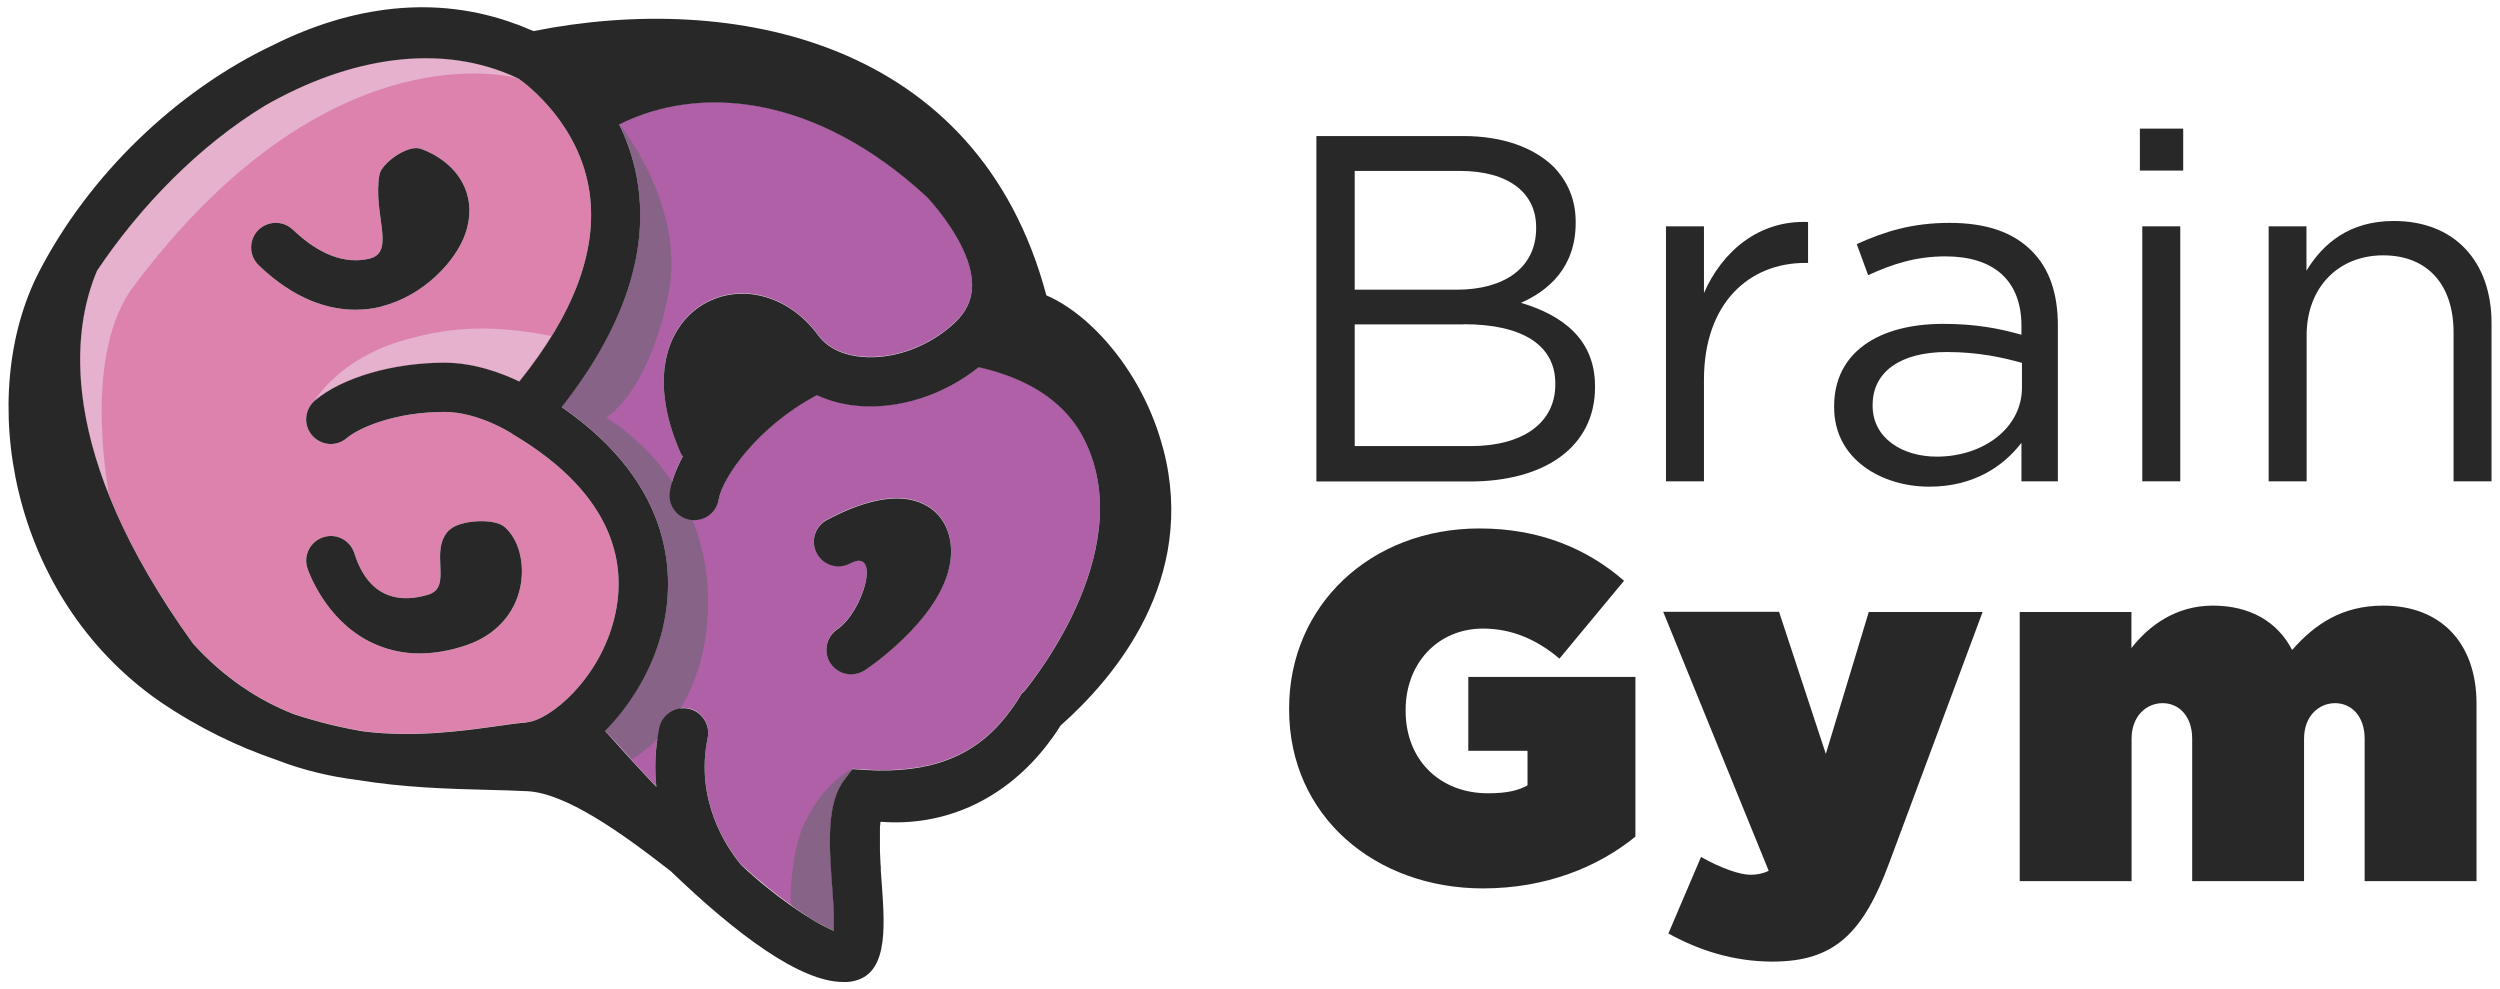 <?xml version="1.0" encoding="UTF-8"?><svg xmlns="http://www.w3.org/2000/svg" viewBox="0 0 144.81 57.31"><defs><style>.cls-1{fill:#e5b1cd;}.cls-2{fill:#af60a6;}.cls-3{fill:#dd82ac;}.cls-4{fill:#282828;}.cls-5{fill:#876387;mix-blend-mode:multiply;}.cls-6{isolation:isolate;}</style></defs><g class="cls-6"><g id="Layer_1"><g><g><path class="cls-4" d="M76.24,7.88h8.51c2.29,0,4.08,.66,5.23,1.77,.83,.86,1.29,1.91,1.29,3.2v.06c0,2.6-1.6,3.94-3.17,4.63,2.37,.71,4.29,2.08,4.29,4.83v.06c0,3.43-2.88,5.46-7.26,5.46h-8.88V7.88Zm12.74,5.28c0-1.97-1.57-3.26-4.43-3.26h-6.08v6.88h5.91c2.71,0,4.6-1.23,4.6-3.57v-.06Zm-4.2,5.63h-6.31v7.05h6.71c3.03,0,4.91-1.34,4.91-3.57v-.06c0-2.17-1.83-3.43-5.31-3.43Z"/><path class="cls-4" d="M96.5,13.11h2.2v3.86c1.08-2.46,3.23-4.23,6.03-4.11v2.37h-.17c-3.23,0-5.86,2.31-5.86,6.77v5.88h-2.2V13.11Z"/><path class="cls-4" d="M106.24,23.59v-.06c0-3.11,2.57-4.77,6.31-4.77,1.88,0,3.23,.26,4.54,.63v-.51c0-2.66-1.63-4.03-4.4-4.03-1.74,0-3.11,.46-4.48,1.09l-.66-1.8c1.63-.74,3.23-1.23,5.37-1.23s3.69,.54,4.77,1.63c1,1,1.51,2.43,1.51,4.31v9.03h-2.11v-2.23c-1.03,1.34-2.74,2.54-5.34,2.54-2.74,0-5.51-1.57-5.51-4.6Zm10.88-1.14v-1.43c-1.09-.31-2.54-.63-4.34-.63-2.77,0-4.31,1.2-4.31,3.06v.06c0,1.86,1.71,2.94,3.71,2.94,2.71,0,4.94-1.66,4.94-4Z"/><path class="cls-4" d="M123.95,7.45h2.51v2.43h-2.51v-2.43Zm.14,5.66h2.2v14.77h-2.2V13.11Z"/><path class="cls-4" d="M131.4,13.11h2.2v2.57c.97-1.6,2.51-2.88,5.06-2.88,3.57,0,5.66,2.4,5.66,5.91v9.17h-2.2v-8.63c0-2.74-1.49-4.46-4.08-4.46s-4.43,1.86-4.43,4.63v8.46h-2.2V13.11Z"/><path class="cls-4" d="M74.67,41.1v-.06c0-5.97,4.71-10.43,11.03-10.43,3.43,0,6.2,1.14,8.37,3.03l-3.74,4.51c-1.31-1.11-2.77-1.74-4.43-1.74-2.6,0-4.48,2-4.48,4.71v.06c0,2.83,1.97,4.77,4.77,4.77,1.14,0,1.77-.17,2.29-.46v-2h-3.43v-4.28h9.68v9.25c-2.17,1.77-5.2,3-8.83,3-6.23,0-11.23-4.17-11.23-10.37Z"/><path class="cls-4" d="M108.24,35.45h6.6l-5.4,14.51c-1.51,4.08-3.17,5.74-6.77,5.74-2.26,0-4.28-.66-6.03-1.63l1.89-4.43c1.17,.66,2.26,1.03,2.86,1.03,.37,0,.71-.06,1.06-.23l-6.11-15h6.71l2.71,8.23,2.49-8.23Z"/><path class="cls-4" d="M116.98,35.45h6.48v2.09c1-1.29,2.57-2.46,4.71-2.46s3.74,.91,4.6,2.57c1.31-1.49,2.88-2.57,5.28-2.57,3.34,0,5.4,2.17,5.4,5.68v10.28h-6.48v-8.25c0-1.31-.77-2.06-1.71-2.06s-1.8,.74-1.8,2.06v8.25h-6.48v-8.25c0-1.31-.77-2.06-1.71-2.06s-1.8,.74-1.8,2.06v8.25h-6.48v-15.6Z"/></g><g><path class="cls-2" d="M59.29,40.06l-.09,.07-.12,.19c-.12,.21-.25,.41-.39,.6-.04,.06-.08,.11-.12,.16-.09,.13-.19,.26-.28,.38-1.88,2.37-4.45,3.34-8.16,3.12l-.76-.05-.46,.61c-1.06,1.39-.88,3.82-.71,6.18,.02,.31,.05,.66,.07,1.01v.05c0,.1,.01,.2,.02,.3v.09c0,.08,.01,.17,.01,.25,0,.04,0,.07,0,.11,0,.07,0,.15,0,.22,0,.04,0,.07,0,.11,0,.07,0,.13,0,.2,0,.03,0,.07,0,.1,0,.05,0,.09,0,.14-1.23-.51-3.37-1.98-5.38-3.83-.91-1.11-2.66-3.79-1.93-7.35,.16-.77-.34-1.53-1.11-1.69-.77-.15-1.53,.34-1.69,1.11-.25,1.22-.28,2.37-.17,3.42-.94-.99-1.93-2.07-2.97-3.24,1.54-1.55,2.81-3.69,3.34-5.93,.69-2.9,.76-8.26-5.85-12.83,3.52-4.48,5.01-8.8,4.42-12.86-.19-1.32-.59-2.49-1.09-3.51,4.62-2.32,11.36-1.79,17.86,4.24,1.11,1.24,2.56,3.26,2.58,5.03,0,.85-.31,1.55-1,2.21-1.48,1.39-3.54,2.15-5.4,1.98-.78-.07-1.86-.35-2.53-1.26-1.67-2.29-4.45-3.05-6.61-1.8-1.89,1.09-3.38,4-1.35,8.62,.03,.08,.09,.14,.13,.21-.39,.73-.65,1.43-.75,2.04-.12,.78,.41,1.51,1.19,1.63,.08,.01,.15,.02,.23,.02,.69,0,1.3-.5,1.41-1.2,.2-1.24,2.26-4.23,5.69-6.04,.7,.33,1.49,.54,2.34,.62,2.4,.22,5.02-.63,7.03-2.24,2.77,.63,4.75,1.88,5.87,3.74,3.7,6.38-2.61,14.28-3.26,15.07Zm-5.58-10.76c-1.33-.8-3.34-.52-5.81,.8-.7,.37-.96,1.24-.59,1.93,.37,.7,1.24,.96,1.93,.59,1.81-.97,.8,2.76-.74,3.81-.65,.44-.83,1.33-.39,1.98,.28,.41,.73,.63,1.19,.63,.27,0,.55-.08,.8-.24,.51-.34,4.99-3.46,4.99-6.87,0-1.16-.49-2.1-1.37-2.63Z"/><path class="cls-3" d="M26.04,30.68c-1.25,1.21,.25,3.33-1.25,3.77-3.21,.95-4.05-1.75-4.27-2.42-.25-.75-1.05-1.16-1.8-.91-.75,.25-1.16,1.05-.91,1.8,.04,.12,.99,2.94,3.63,4.26,.89,.44,1.84,.67,2.86,.67,.87,0,1.78-.16,2.72-.48,1.68-.57,2.82-1.82,3.13-3.43,.26-1.36-.12-2.74-.94-3.43-.6-.51-2.59-.38-3.15,.17Zm-3.96-12.93c2.42-.59,4.31-2.6,4.87-4.2,.45-1.3,.18-2.3-.13-2.9-.74-1.46-2.3-1.98-2.48-2.04-.75-.23-2.25,.86-2.36,1.51-.4,2.25,.97,4.48-.57,4.86-1.42,.34-2.92-.22-4.45-1.68-.57-.54-1.47-.52-2.02,.05-.54,.57-.52,1.47,.05,2.02,2.09,2,4.05,2.57,5.6,2.57,.55,0,1.06-.07,1.5-.18Zm8.44,24.09c-.5,.03-1.1,.12-1.8,.22-1.94,.27-4.68,.66-7.64,.3-1.33-.22-2.69-.55-4.08-1.01-2-.79-4-2.07-5.82-4.08C3.15,26.14,4.21,19.01,5.62,15.68c2.52-3.76,5.92-7.24,9.71-9.55,4.8-2.76,10.18-3.74,14.7-1.58,.5,.35,3.56,2.66,4.12,6.61,.47,3.33-.9,7.01-4.07,10.94-1.02-.49-2.62-1.09-4.33-1.09-2.99,0-5.93,.86-7.51,2.19-.6,.51-.68,1.41-.17,2.01,.28,.33,.69,.51,1.09,.51,.33,0,.65-.11,.92-.34,.72-.61,2.82-1.52,5.66-1.52,1.96,0,3.86,1.22,3.89,1.24,.01,0,.02,.01,.03,.02,0,0,.02,.01,.02,.02,6.12,3.62,6.6,7.77,5.92,10.6-.86,3.63-3.79,6.01-5.1,6.1Z"/><path class="cls-1" d="M7.58,16.8c-2.93,4.28-1.13,12.22-1.3,11.78-2.48-6.26-1.66-10.55-.66-12.91,2.52-3.76,5.92-7.24,9.71-9.55,4.8-2.76,10.18-3.74,14.7-1.58,0,0-10.96-3.25-22.45,12.26Z"/><path class="cls-1" d="M23.56,19.66c1.91-.52,4.25-1.01,8.39-.2-.44,.66-1.33,1.96-1.88,2.63-1.02-.49-2.62-1.09-4.33-1.09-2.99,0-5.93,.86-7.51,2.19,0,0,1.47-2.49,5.33-3.53Z"/><path class="cls-5" d="M35.06,42.33c1.54-1.55,2.81-3.69,3.34-5.93,.69-2.9,.76-8.26-5.85-12.83,3.52-4.48,5.01-8.8,4.42-12.86-.19-1.32-.59-2.49-1.09-3.51,0,0,3.91,4.78,2.82,9.93-1.23,5.8-3.61,7.06-3.61,7.06,0,0,6.38,3.5,5.9,11.56-.28,4.68-2.91,7.43-4.42,8.23-.81-1.01-1.26-1.36-1.52-1.65Z"/><path class="cls-5" d="M46.4,48.14c1.14-2.81,2.98-3.6,2.98-3.6l-.46,.61c-1.06,1.39-.88,3.82-.71,6.18,.02,.31,.05,.66,.07,1.01v.05c0,.1,.01,.2,.02,.3v.09c0,.08,.01,.17,.01,.25,0,.04,0,.07,0,.11,0,.07,0,.15,0,.22,0,.04,0,.07,0,.11,0,.07,0,.13,0,.2,0,.03,0,.07,0,.1,0,.05,0,.09,0,.14-.63-.26-1.49-.77-2.44-1.45-.19-.13,0-2.99,.54-4.31Z"/><path class="cls-4" d="M26.04,30.68c-1.25,1.21,.25,3.33-1.25,3.77-3.21,.95-4.05-1.75-4.27-2.42-.25-.75-1.05-1.16-1.8-.91-.75,.25-1.16,1.05-.91,1.8,.04,.12,.99,2.94,3.63,4.26,.89,.44,1.84,.67,2.86,.67,.87,0,1.78-.16,2.72-.48,1.68-.57,2.82-1.82,3.13-3.43,.26-1.36-.12-2.74-.94-3.43-.6-.51-2.59-.38-3.15,.17Zm-3.96-12.93c2.42-.59,4.31-2.6,4.87-4.2,.45-1.3,.18-2.3-.13-2.9-.74-1.46-2.3-1.98-2.48-2.04-.75-.23-2.25,.86-2.36,1.51-.4,2.25,.97,4.48-.57,4.86-1.42,.34-2.92-.22-4.45-1.68-.57-.54-1.47-.52-2.02,.05-.54,.57-.52,1.47,.05,2.02,2.09,2,4.05,2.57,5.6,2.57,.55,0,1.06-.07,1.5-.18Zm45.29,8.23c-1.15-4.41-4.21-7.79-6.76-8.87C56.65,2.22,42.33-.48,30.91,1.8c-.07-.03-.14-.05-.21-.08-.24-.1-.47-.2-.71-.29-.03-.01-.06-.02-.09-.03C25.18-.36,20.3,.38,15.84,2.6,10.19,5.27,5.14,10.18,2.27,15.73c-3.68,7.1-1.77,18.79,6.95,24.88,2.32,1.58,4.59,2.65,6.78,3.4,1.59,.62,3.18,.98,4.71,1.17,2.69,.44,5.2,.51,7.47,.57,.81,.02,1.6,.04,2.37,.08,2.2,.11,5.37,2.34,8.3,4.63,3.82,3.67,7.5,6.42,9.99,6.42,.08,0,.17,0,.25,0,2.38-.19,2.18-3.02,1.98-5.76-.02-.21-.03-.45-.05-.7,0-.05,0-.09,0-.14,0-.09-.01-.17-.02-.26,0-.07,0-.14-.01-.21,0-.08,0-.17-.01-.25,0-.08,0-.16-.01-.24,0-.08,0-.16,0-.24,0-.08,0-.16,0-.24,0-.08,0-.16,0-.23,0-.08,0-.16,0-.24,0-.08,0-.15,0-.22,0-.07,0-.15,0-.21,0-.07,.01-.14,.02-.2,0-.05,0-.1,.02-.14,3.66,.29,7.06-1.24,9.48-4.25,.12-.14,.23-.3,.34-.45,.05-.06,.09-.12,.14-.18,.16-.22,.31-.45,.46-.69,3.15-2.79,7.93-8.46,5.95-16.03Zm-36.85,15.87c-.5,.03-1.1,.12-1.8,.22-1.94,.27-4.68,.66-7.64,.3-1.33-.22-2.69-.55-4.08-1.01-2-.79-4-2.07-5.82-4.08C3.15,26.14,4.21,19.01,5.62,15.68c2.52-3.76,5.92-7.24,9.71-9.55,4.8-2.76,10.18-3.74,14.7-1.58,.5,.35,3.56,2.66,4.12,6.61,.47,3.33-.9,7.01-4.07,10.94-1.02-.49-2.62-1.09-4.33-1.09-2.99,0-5.93,.86-7.51,2.19-.6,.51-.68,1.41-.17,2.01,.28,.33,.69,.51,1.09,.51,.33,0,.65-.11,.92-.34,.72-.61,2.82-1.52,5.66-1.52,1.96,0,3.86,1.22,3.89,1.24,.01,0,.02,.01,.03,.02,0,0,.02,.01,.02,.02,6.12,3.62,6.6,7.77,5.92,10.6-.86,3.63-3.79,6.01-5.1,6.1Zm28.77-1.77l-.09,.07-.12,.19c-.12,.21-.25,.41-.39,.6-.04,.06-.08,.11-.12,.16-.09,.13-.19,.26-.28,.38-1.88,2.37-4.45,3.34-8.16,3.12l-.76-.05-.46,.61c-1.06,1.39-.88,3.82-.71,6.18,.02,.31,.05,.66,.07,1.01v.05c0,.1,.01,.2,.02,.3v.09c0,.08,.01,.17,.01,.25,0,.04,0,.07,0,.11,0,.07,0,.15,0,.22,0,.04,0,.07,0,.11,0,.07,0,.13,0,.2,0,.03,0,.07,0,.1,0,.05,0,.09,0,.14-1.23-.51-3.51-2.05-5.38-3.83-.91-1.11-2.66-3.79-1.93-7.35,.16-.77-.34-1.53-1.11-1.69-.77-.15-1.53,.34-1.69,1.11-.25,1.22-.28,2.37-.17,3.42-.94-.99-1.93-2.07-2.97-3.24,1.54-1.55,2.81-3.69,3.34-5.93,.69-2.9,.76-8.26-5.85-12.83,3.52-4.48,5.01-8.8,4.42-12.86-.19-1.32-.59-2.49-1.09-3.51,4.62-2.32,11.36-1.79,17.86,4.24,1.11,1.24,2.56,3.26,2.58,5.03,0,.85-.31,1.55-1,2.21-1.48,1.39-3.54,2.15-5.4,1.98-.78-.07-1.86-.35-2.53-1.26-1.67-2.29-4.45-3.05-6.61-1.8-1.89,1.09-3.38,4-1.35,8.62,.03,.08,.09,.14,.13,.21-.39,.73-.65,1.43-.75,2.04-.12,.78,.41,1.51,1.19,1.63,.08,.01,.15,.02,.23,.02,.69,0,1.3-.5,1.41-1.2,.2-1.24,2.26-4.23,5.69-6.04,.7,.33,1.49,.54,2.34,.62,2.4,.22,5.02-.63,7.03-2.24,2.77,.63,4.75,1.88,5.87,3.74,3.7,6.38-2.61,14.28-3.26,15.07Zm-5.58-10.76c-1.33-.8-3.34-.52-5.81,.8-.7,.37-.96,1.24-.59,1.93,.37,.7,1.24,.96,1.93,.59,1.81-.97,.8,2.76-.74,3.81-.65,.44-.83,1.33-.39,1.98,.28,.41,.73,.63,1.19,.63,.27,0,.55-.08,.8-.24,.51-.34,4.99-3.46,4.99-6.87,0-1.16-.49-2.1-1.37-2.63Z"/></g></g></g></g></svg>